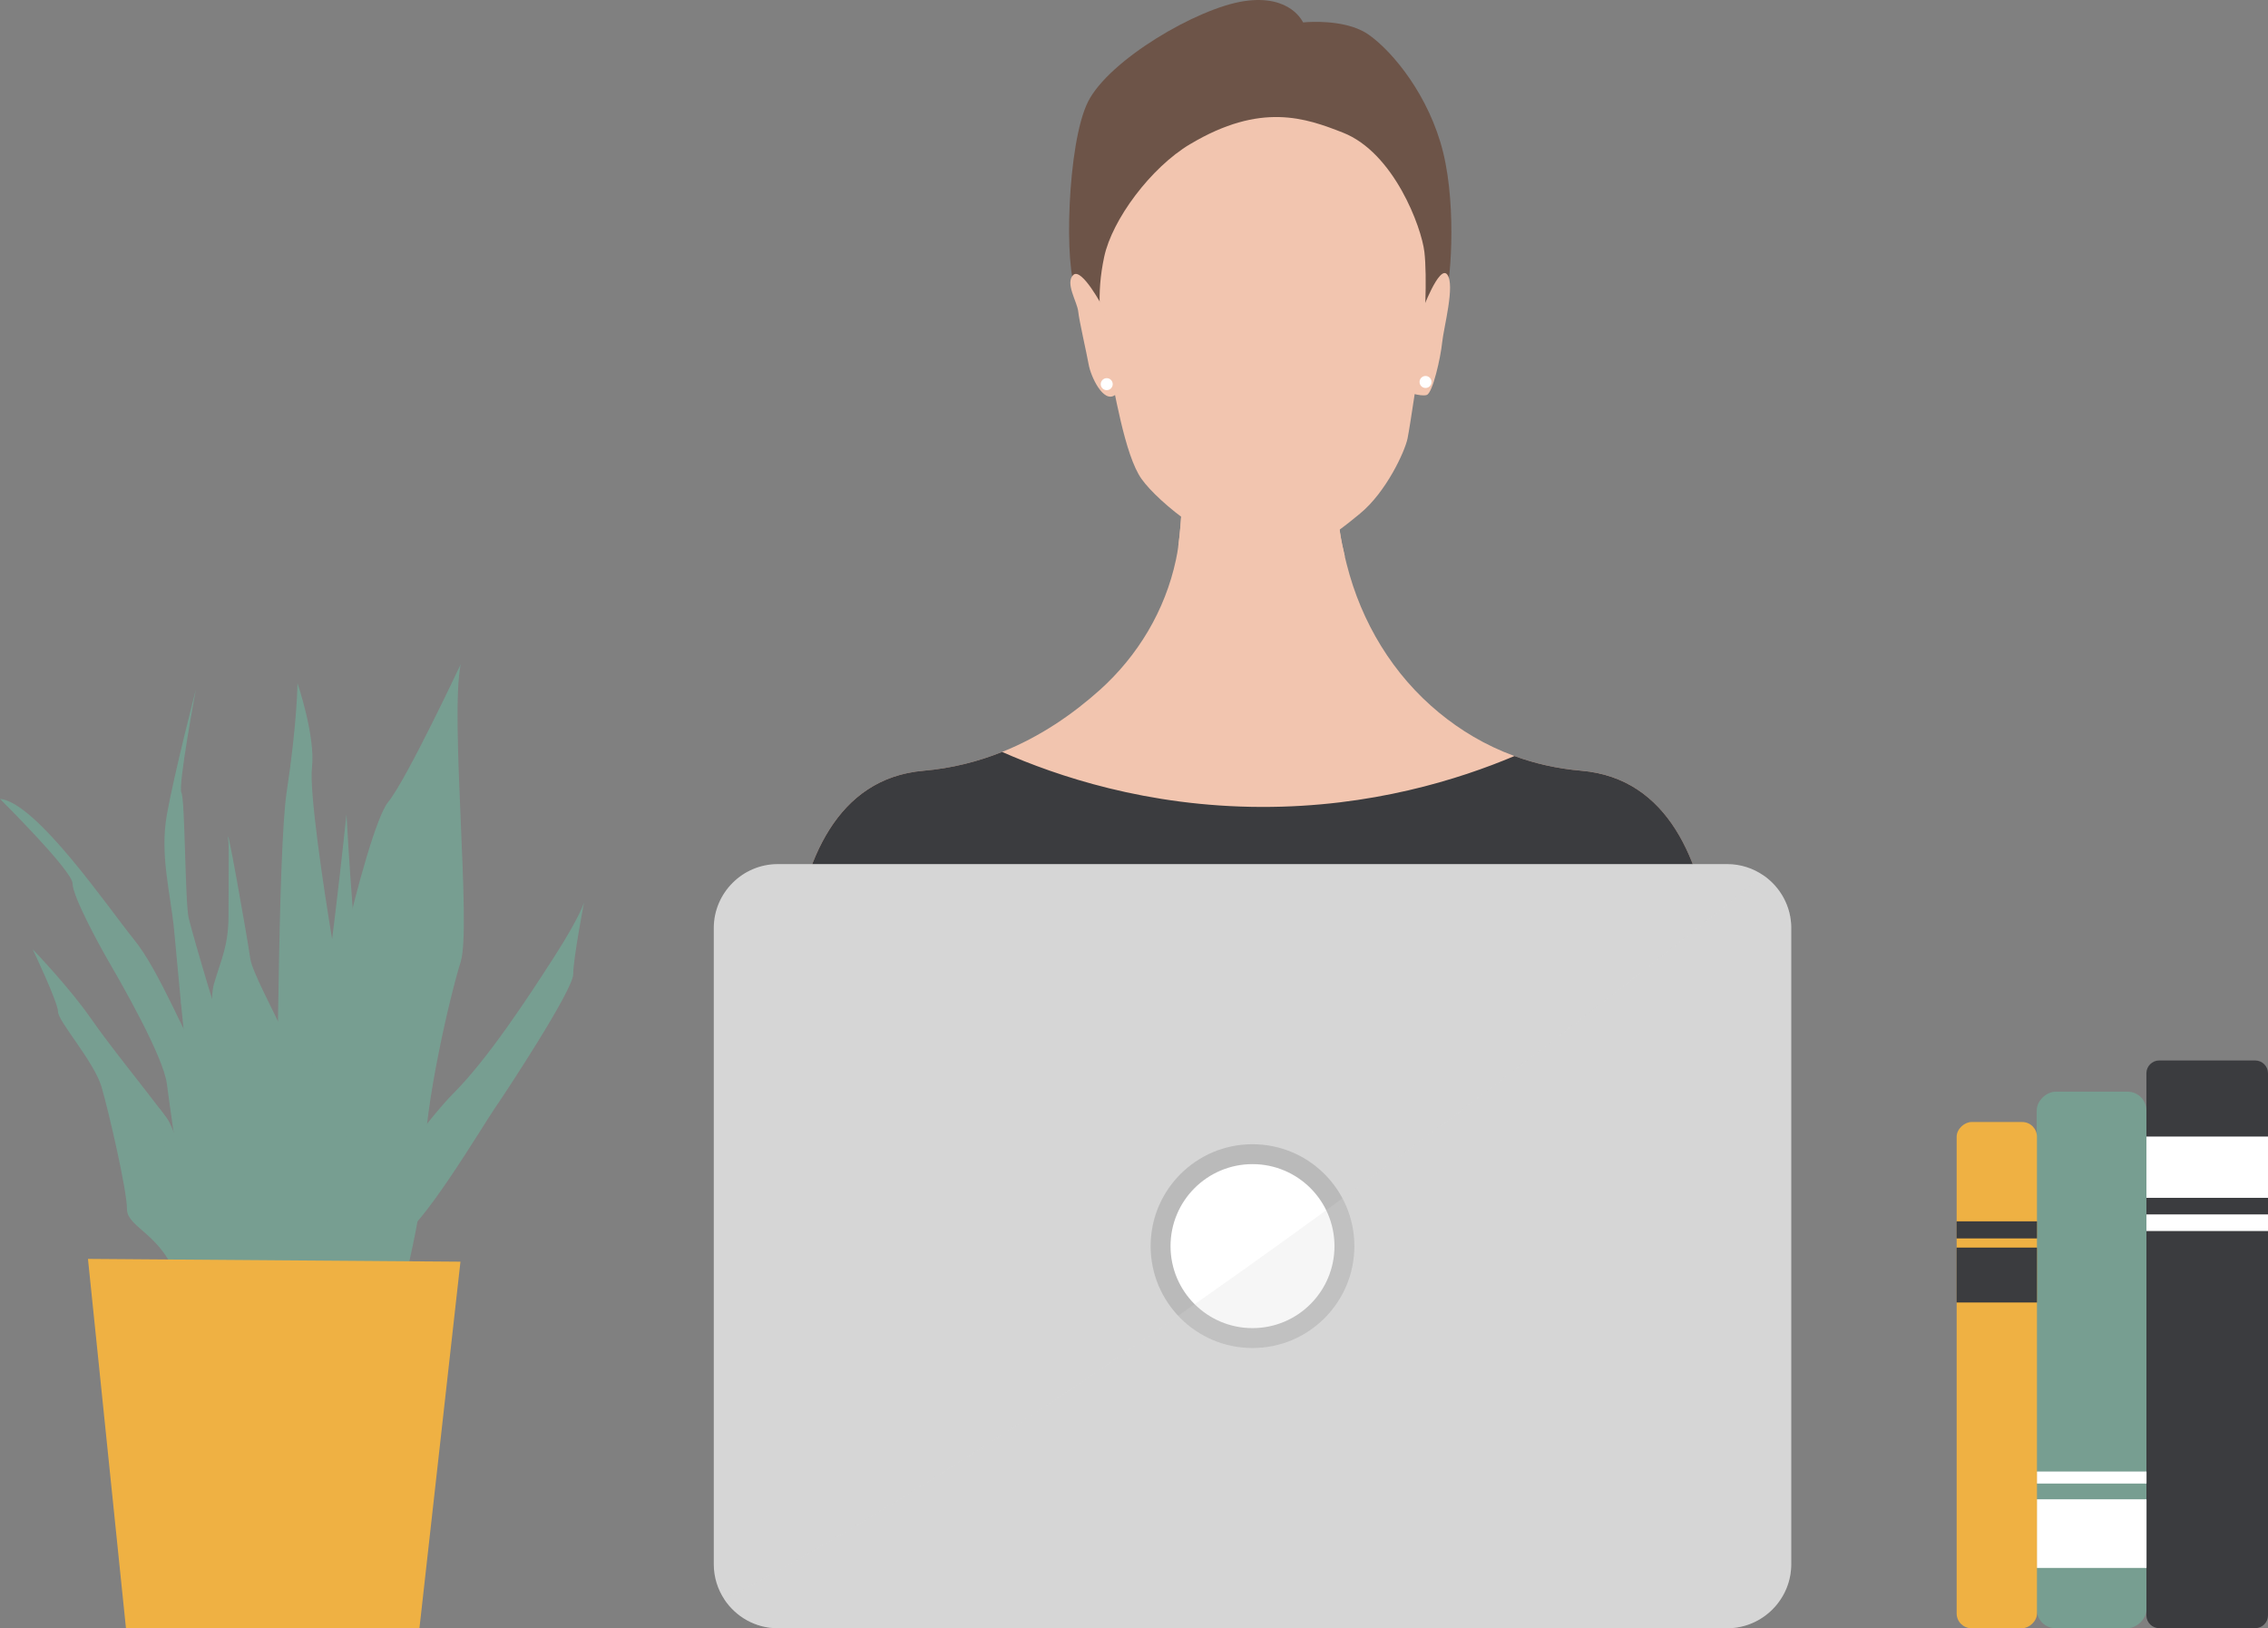 <?xml version="1.0" encoding="UTF-8"?><svg xmlns="http://www.w3.org/2000/svg" viewBox="0 0 840 602.86"><rect x="0" y="0" width="840" height="602.86" fill="#808080" stroke="none"/><defs><style>.cls-1{fill:#efb143;}.cls-2{fill:#fff;}.cls-3,.cls-4{fill:#f2c5af;}.cls-5{fill:#bababa;}.cls-6,.cls-7{fill:#d6d6d6;}.cls-8{fill:#6d5448;}.cls-9{fill:#3b3c3f;}.cls-10,.cls-11{fill:#779e91;}.cls-11,.cls-4,.cls-7{mix-blend-mode:multiply;}.cls-7{opacity:.23;}.cls-12{isolation:isolate;}</style></defs><g class="cls-12"><g id="_Слой_1"><g><g><g><path class="cls-9" d="m799.7,392.65h35.56c2.61,0,4.74,2.14,4.74,4.74v200.72c0,2.61-2.14,4.74-4.74,4.74h-35.56c-2.57,0-4.68-2.07-4.74-4.62,0-.04,0-.08,0-.12v-200.72c0-2.61,2.14-4.74,4.74-4.74Z"/><rect class="cls-2" x="794.95" y="420.82" width="45.05" height="22.69"/><rect class="cls-2" x="794.95" y="449.65" width="45.05" height="6.15"/></g><g><rect class="cls-10" x="675.33" y="483.24" width="198.65" height="40.61" rx="6.95" ry="6.95" transform="translate(271.11 1278.19) rotate(-90)"/><rect class="cls-2" x="754.35" y="555.13" width="40.66" height="25.41"/><rect class="cls-2" x="754.35" y="544.85" width="40.66" height="4.45"/></g><g><rect class="cls-1" x="645.85" y="494.28" width="187.43" height="29.74" rx="5.47" ry="5.47" transform="translate(1248.71 -230.41) rotate(90)"/><rect class="cls-9" x="724.66" y="461.93" width="29.78" height="20.33"/><rect class="cls-9" x="724.66" y="452.21" width="29.78" height="6.33"/></g></g><g><path class="cls-8" d="m534.94,111.23c-2.27,4.29-45.35,8.8-45.35,8.8l-3.06-72.08-4.25-39.62s.78-.09,2.1-.16c4.57-.24,15.58-.22,22.54,4.67,8.97,6.3,22.46,22.69,27.6,43.66,5.13,20.97,2.68,50.44.41,54.73Z"/><path class="cls-3" d="m633.76,409.42h-339.75s-16.76-118.46,48.06-124.05c10.53-.91,20.23-3.41,29.09-6.96,14.2-5.68,26.26-14.06,36.14-22.91,14.2-12.73,24.23-29.53,28.22-48.18.39-1.81.69-3.49.88-5.01,1.42-11.02,1.36-19.19,1.36-19.19,0,0,57.18-21.16,57.8,6.24.11,4.95,1.05,10.66,2.51,16.67.23.96.47,1.93.72,2.92,5.41,21.46,17.14,40.94,34.25,54.97,7.74,6.36,16.98,12.04,27.85,16,7.47,2.74,15.71,4.66,24.8,5.44,64.82,5.59,48.06,124.05,48.06,124.05Z"/><path class="cls-8" d="m482.65,8.39s-4.45-10.59-21.88-7.97c-17.43,2.62-50.04,21.8-57.8,37.25-7.76,15.45-8.9,62.32-4.3,69.82,4.59,7.49,12.76,11.17,12.76,11.17l92.7,1.32-21.47-111.57Z"/><path class="cls-4" d="m498.08,206.03c-8.5,6.54-18.33,12.28-31.5,10.88-9.52-1-21.06-7.58-30.17-14.6,1.42-11.03,1.36-19.2,1.36-19.2,0,0,57.18-21.15,57.81,6.24.11,4.95,1.05,10.66,2.51,16.68Z"/><path class="cls-3" d="m440.8,53.35c-14.58,8.7-28.91,27.96-31.85,41.79-2.94,13.83-1.68,24.5,1.06,36.72,2.74,12.23,6.49,36.64,12.79,45.48,6.3,8.84,28.02,26.3,44.05,28,16.03,1.69,27.1-7.16,36.85-15.17,9.75-8.01,16.63-23.05,17.61-27.8.98-4.75,4.38-28.34,5.4-34.39,1.02-6.06,1.92-25.58.84-34.72-1.08-9.15-11.27-36.75-30.19-44.16-13.75-5.38-30.34-11.38-56.56,4.27Z"/><path class="cls-3" d="m526.59,115.36s6.51-17.65,9.45-13.67-1.34,19.51-1.91,25.14c-.57,5.63-3.49,18.59-5.68,19.4s-8.65-1.51-8.65-1.51l6.79-29.37Z"/><path class="cls-3" d="m408.5,113.8s-7.89-14.96-11-11.99c-3.11,2.96,1.49,10.02,1.84,13.51.35,3.48,3.1,15.28,3.87,19.64.76,4.36,5.4,14.46,9.76,11.31,4.37-3.15-4.47-32.46-4.47-32.46Z"/><circle class="cls-2" cx="527.98" cy="141.43" r="2.22"/><circle class="cls-2" cx="409.9" cy="142.24" r="2.22"/><path class="cls-9" d="m633.76,409.42h-339.75s-16.76-118.46,48.06-124.05c10.53-.91,20.23-3.41,29.09-6.96,20.14,8.87,53.58,20.27,96.08,20.37,40.66.09,73.12-10.19,93.67-18.85,7.47,2.74,15.71,4.66,24.8,5.44,64.82,5.59,48.06,124.05,48.06,124.05Z"/></g><g><path class="cls-10" d="m134.37,502.19c-2.69-4.64,8.06-86.96,2.69-111.31-5.37-24.35-8.73-89.39-8.73-89.39,0,0-7.39,69.68-10.08,76.64-2.69,6.96-6.72,69.57-5.37,80,1.34,10.44,8.94,42.03,8.94,42.03l12.56,2.03Z"/><path class="cls-10" d="m170.64,356.09c-4.03,12.75-13.44,53.34-13.44,74.2s-13.6,68.39-13.6,68.39l-21.34,13.94v-134.5c0-3.93,2.1-15.25,5.06-28.28,4.93-21.58,12.25-47.82,16.44-52.88,6.72-8.12,26.87-51.02,26.87-51.02-4.03,19.71,4.03,97.4,0,110.15Z"/><path class="cls-10" d="m130.09,513.53l-6.92-5.66-2.69-2.19-2.49-2.03-13.44-10.98c-1.67-3.6-2.21-69.34-1.41-125,.48-33.91,1.47-64.08,3-74.18,4.03-26.66,4.03-40.58,4.03-40.58,0,0,6.72,19.71,5.38,31.3-1.02,8.82,4.12,43.53,7.55,64.09,1.08,6.48,1.99,11.55,2.49,13.97,1.72,8.42,3.71,108.74,4.31,141.2.12,6.31.18,10.07.18,10.07Z"/><path class="cls-10" d="m139.45,440.67s19.34-26.72,28.51-35.88c12.81-12.8,27.86-35.8,37.62-51.02,9.35-14.58,10.75-19.71,10.75-19.71,0,0-4.03,20.87-4.03,26.67s-25.12,43.97-29.15,49.77c-4.03,5.8-27.69,45.68-35.76,48-8.06,2.32-7.95-17.83-7.95-17.83Z"/><path class="cls-11" d="m122.21,419.44c-2.43,13.63.64,74.69-1.73,86.23l-15.92-13.01c-1.67-3.6-2.21-69.34-1.41-125,8.18,16.75,20.95,41.16,19.06,51.78Z"/><path class="cls-10" d="m95.4,502.19s-8.06-19.71-9.41-45.22c-1.34-25.51-1.34-47.54-2.69-55.65-1.34-8.12-6.72-27.83-4.03-37.1,2.69-9.28,5.37-13.91,5.37-25.51s.16-25.36,0-26.67c-1.62-13.29,6.72,33.62,8.06,42.9,1.34,9.28,28.22,52.18,25.53,67.25-2.69,15.07,1.34,88.12-2.69,88.12s-20.15-8.12-20.15-8.12Z"/><path class="cls-10" d="m86,502.19h-13.44s-1.35-10.44-6.72-27.83c-5.37-17.39-18.81-19.71-18.81-26.66s-6.72-35.94-9.41-45.22c-2.69-9.28-16.12-24.35-16.12-27.82s-9.11-22.59-9.4-23.18c.49.51,13.58,14.12,21.49,25.5,7.07,10.18,18.3,23.94,25.47,33.42,1,1.32,1.92,2.55,2.74,3.68,6.71,9.28,24.19,88.12,24.19,88.12Z"/><path class="cls-10" d="m69.87,395.52c-1.34-5.8-4.03-37.1-5.37-51.02s-5.37-27.83-2.69-42.9c2.69-15.07,10.75-46.38,10.75-46.38,0,0-6.72,35.94-5.37,38.26s1.34,40.58,2.69,46.38c1.34,5.8,13.44,47.54,16.12,51.02,2.69,3.48,9.75,134.13,9.75,134.13l-25.88-129.49Z"/><path class="cls-11" d="m66.94,370.6c4.99,10.06,9.97,20.95,14.96,29.55,2.94,5.07,5.74,17.72,8.22,32.71,0,0,0,.01,0,.03,5.43,33.02,9.24,77.41,9.24,77.41,0,0-1.9.41-4.4.71-.63.08-1.3.14-1.98.2l-26.05-140.61Z"/><path class="cls-11" d="m86,502.19h-12.04c-4.55-19.78-11.89-70.26-14.89-91.8,1,1.32,1.92,2.55,2.74,3.68,6.71,9.28,24.19,88.12,24.19,88.12Z"/><path class="cls-10" d="m0,295.8s26.87,26.67,26.87,31.31,9.41,22.03,13.44,28.99,20.15,34.78,21.5,45.22c1.34,10.44,14.78,106.67,18.81,108.99,4.03,2.32,14.78,0,14.78,0,0,0-8.06-93.92-17.47-110.15-9.41-16.23-18.81-40.58-28.22-52.18-9.41-11.59-36.28-51.02-49.72-52.18Z"/><polygon class="cls-1" points="170.54 467.15 155.35 602.86 46.65 602.86 32.58 466.12 170.54 467.15"/></g><g><path class="cls-6" d="m663.42,343.62v235.55c0,13.03-10.66,23.7-23.7,23.7h-351.67c-8.22,0-15.5-4.24-19.75-10.65-2.49-3.75-3.94-8.23-3.94-13.04v-235.55c0-13.03,10.66-23.69,23.7-23.69h351.67c4.96,0,9.58,1.55,13.4,4.18,6.21,4.28,10.3,11.44,10.3,19.51Z"/><circle class="cls-5" cx="463.89" cy="461.39" r="37.73"/><circle class="cls-2" cx="463.89" cy="461.39" r="30.36"/><path class="cls-7" d="m663.42,343.62v235.55c0,13.03-10.66,23.7-23.7,23.7h-351.67c-8.22,0-15.5-4.24-19.75-10.65,134.14-70.26,320.27-216.23,384.83-268.11,6.21,4.28,10.3,11.44,10.3,19.51Z"/></g></g></g></g></svg>